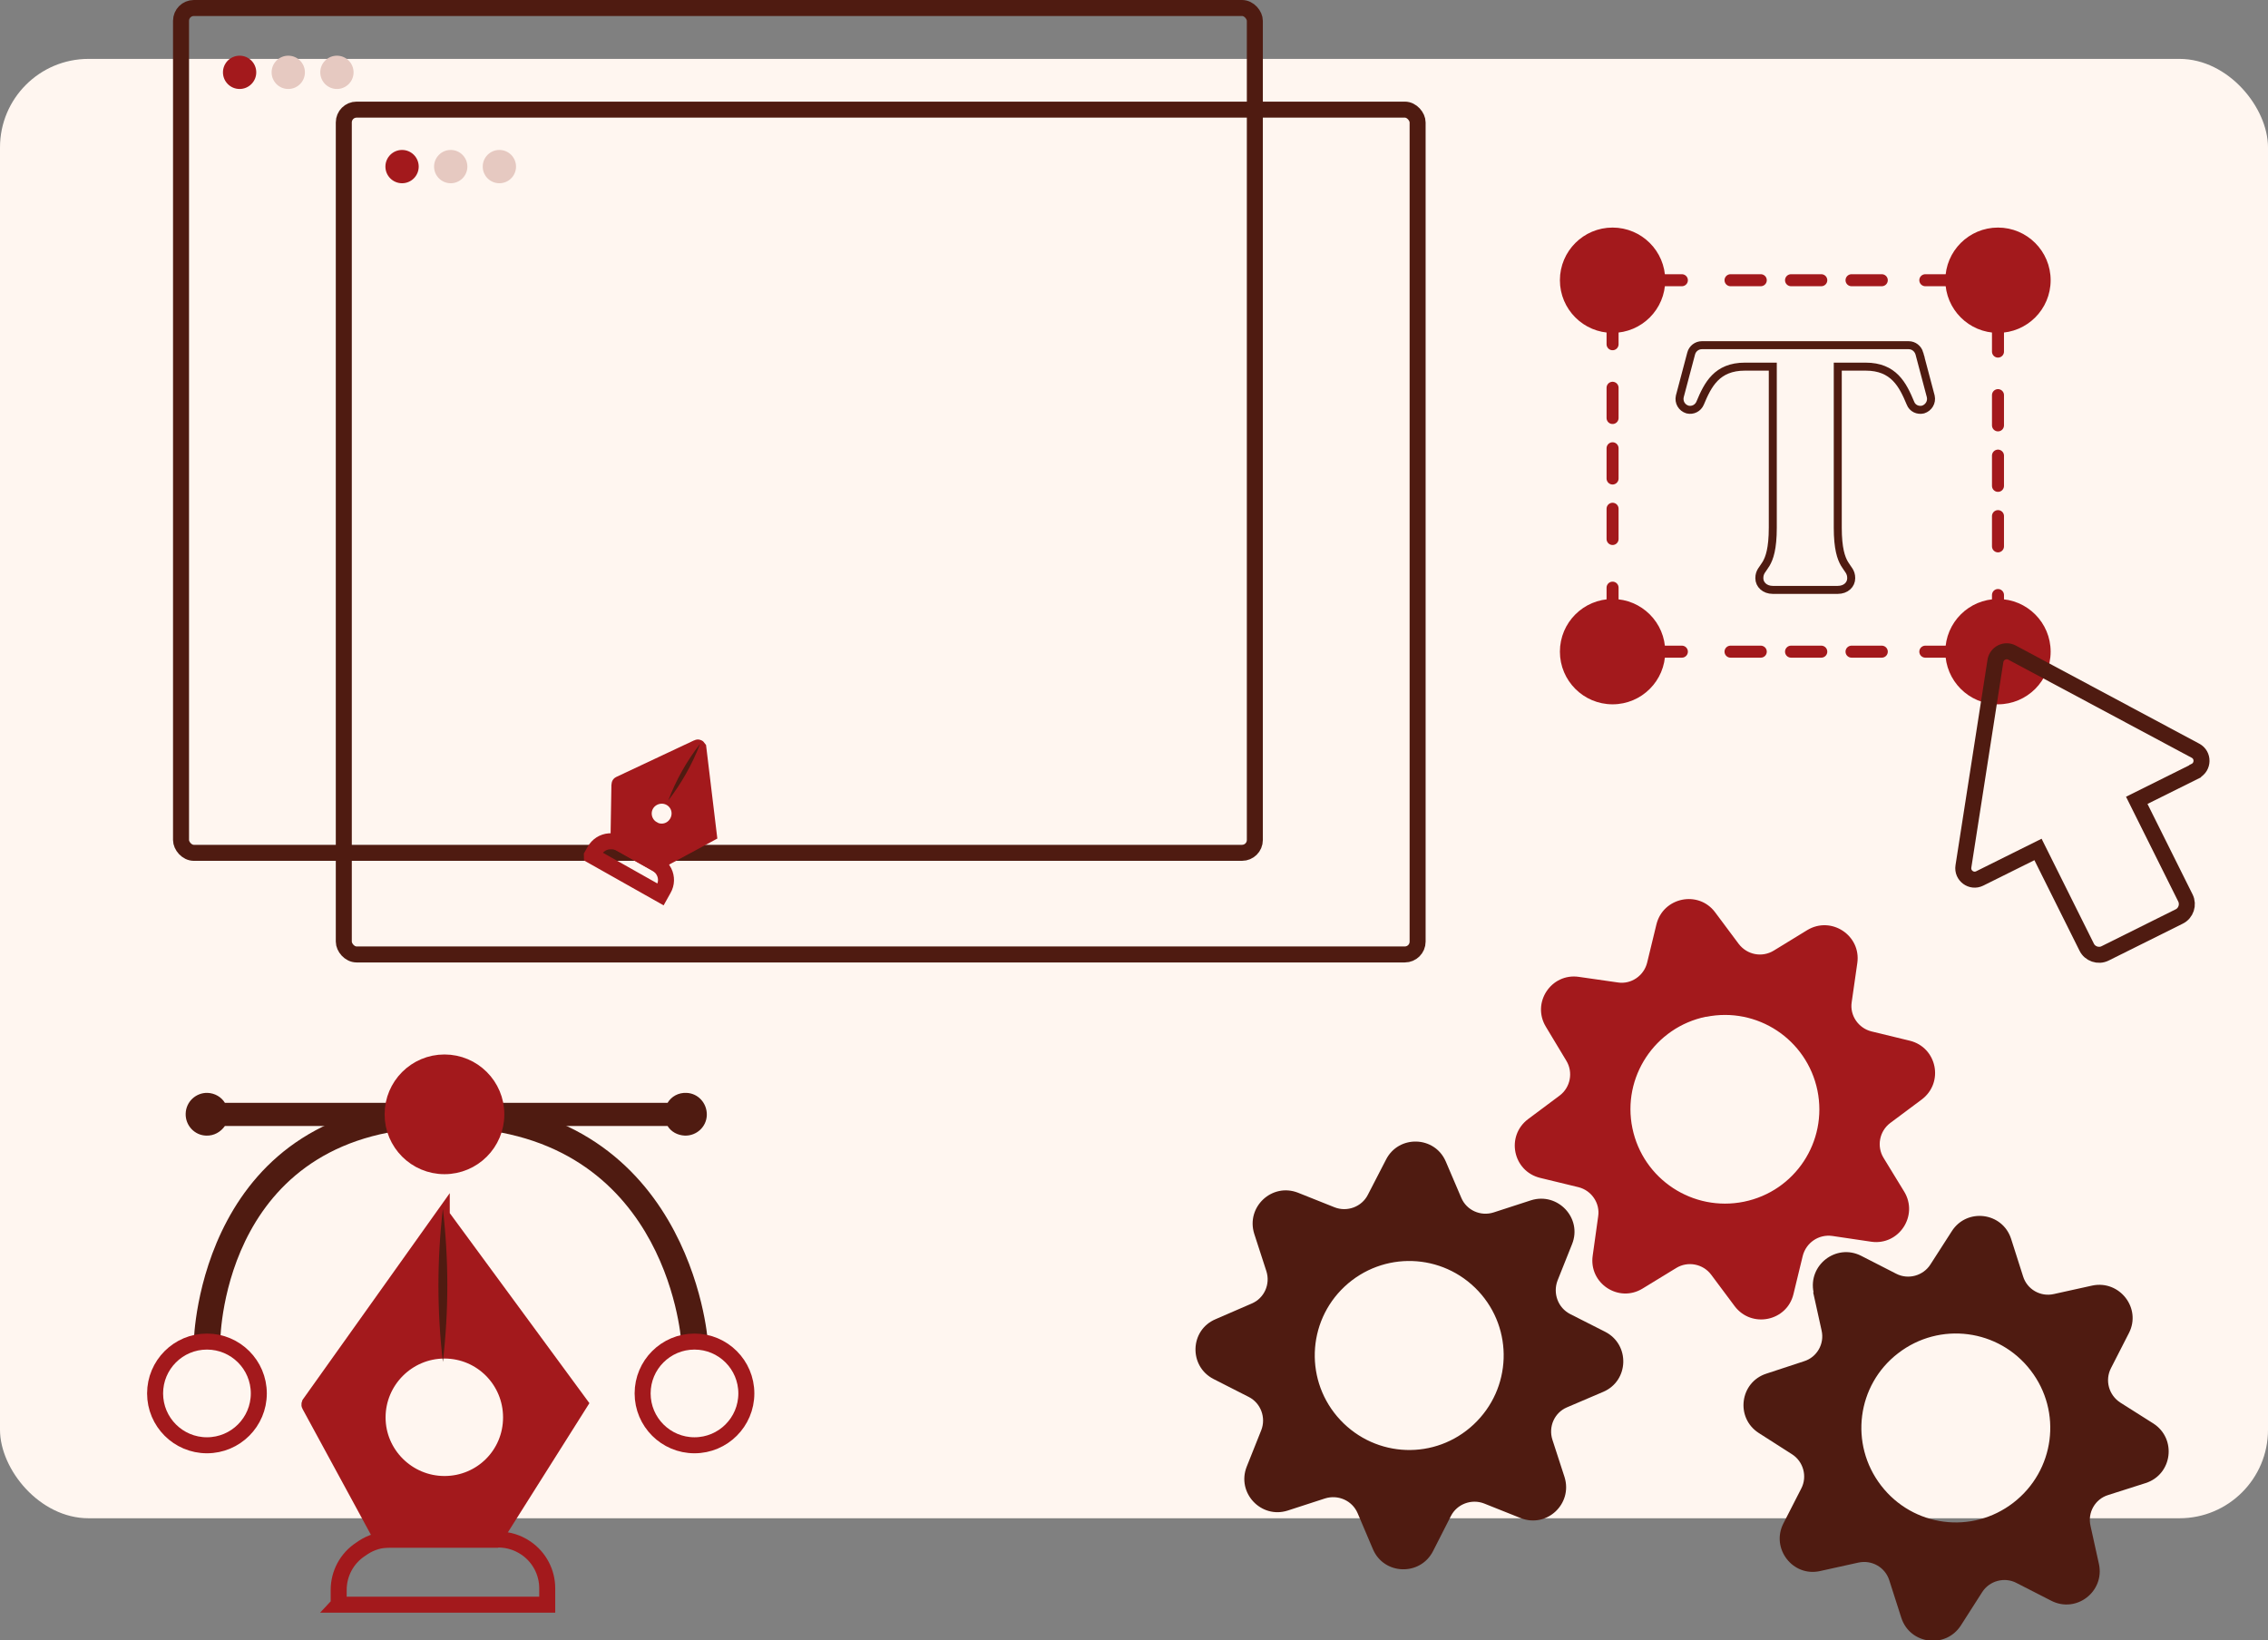 <?xml version="1.0" encoding="UTF-8"?>
<svg id="Calque_2" data-name="Calque 2" xmlns="http://www.w3.org/2000/svg" viewBox="0 0 141.7 102.5">
  <rect x="0" y="0" width="141.7" height="102.5" fill="#808080" stroke="none"/>
  <defs>
    <style>
      .cls-1, .cls-2, .cls-3, .cls-4, .cls-5 {
        fill: none;
      }

      .cls-1, .cls-6, .cls-3, .cls-5 {
        stroke-miterlimit: 10;
      }

      .cls-1, .cls-5 {
        stroke: #4f1b11;
      }

      .cls-7, .cls-6 {
        fill: #a3191c;
      }

      .cls-2 {
        stroke-dasharray: 1.89 1.89;
      }

      .cls-2, .cls-6, .cls-3, .cls-4 {
        stroke: #a3191c;
      }

      .cls-2, .cls-4 {
        stroke-linecap: round;
        stroke-linejoin: round;
        stroke-width: .75px;
      }

      .cls-8 {
        fill: #e6c9c1;
      }

      .cls-9 {
        fill: #fff6f0;
      }

      .cls-10 {
        fill: #4f1b11;
      }

      .cls-5 {
        stroke-width: .5px;
      }
    </style>
  </defs>
  <g id="Calque_1-2" data-name="Calque 1">
    <g id="UX_UI" data-name="UX/UI">
      <rect class="cls-9" y="3.68" width="141.7" height="91.19" rx="5.53" ry="5.53"/>
      <g>
        <path class="cls-10" d="M42.57,83.89c-.04-.55-1.08-13.44-14.79-13.44s-14.01,12.85-14.02,13.4l-1.65-.02c0-.15.35-15.03,15.67-15.03s16.43,14.83,16.44,14.98l-1.65.11Z"/>
        <g>
          <path class="cls-3" d="M21.15,100.27h13.04v-1.02c0-1-.49-1.94-1.32-2.51h0c-.51-.35-1.11-.54-1.72-.54h-6.79c-.59,0-1.17.17-1.67.5l-.16.11c-.86.56-1.37,1.52-1.37,2.54v.91Z"/>
          <path class="cls-6" d="M27.6,76.12l-8.26,11.6s-.02.05,0,.08l4.57,8.41h6.94l5.37-8.51-8.5-11.57s-.09-.04-.12,0ZM27.77,92.73c-2.29,0-4.18-1.86-4.18-4.16s1.88-4.18,4.18-4.18,4.16,1.86,4.16,4.18-1.86,4.16-4.16,4.16Z"/>
          <path class="cls-10" d="M27.67,85.1c-.37-3.19-.37-6.38,0-9.57.37,3.19.37,6.38,0,9.57h0Z"/>
        </g>
        <circle class="cls-3" cx="12.93" cy="87.07" r="3.24"/>
        <circle class="cls-3" cx="43.39" cy="87.07" r="3.24"/>
        <path class="cls-10" d="M44.16,69.68c-.02.73-.64,1.3-1.37,1.28-.46-.02-.86-.24-1.08-.6H14.05c-.26.37-.68.62-1.17.6-.73-.02-1.3-.64-1.28-1.37.02-.75.64-1.32,1.37-1.3.46.02.86.26,1.08.62h27.66c.24-.4.68-.64,1.17-.62.73.02,1.3.64,1.28,1.39Z"/>
        <circle class="cls-6" cx="27.77" cy="69.63" r="3.24"/>
      </g>
      <g>
        <g>
          <circle class="cls-7" cx="100.75" cy="17.51" r="3.29"/>
          <circle class="cls-7" cx="124.83" cy="17.51" r="3.29"/>
          <circle class="cls-7" cx="100.75" cy="40.72" r="3.29"/>
          <circle class="cls-7" cx="124.83" cy="40.72" r="3.29"/>
          <g>
            <line class="cls-4" x1="103.47" y1="17.51" x2="105.08" y2="17.51"/>
            <line class="cls-2" x1="108.12" y1="17.51" x2="118.77" y2="17.51"/>
            <line class="cls-4" x1="120.29" y1="17.51" x2="121.9" y2="17.51"/>
          </g>
          <g>
            <line class="cls-4" x1="103.47" y1="40.72" x2="105.08" y2="40.72"/>
            <line class="cls-2" x1="108.12" y1="40.72" x2="118.77" y2="40.72"/>
            <line class="cls-4" x1="120.29" y1="40.72" x2="121.9" y2="40.72"/>
          </g>
          <g>
            <line class="cls-4" x1="100.75" y1="38.33" x2="100.75" y2="36.72"/>
            <line class="cls-2" x1="100.75" y1="33.68" x2="100.75" y2="23.03"/>
            <line class="cls-4" x1="100.75" y1="21.51" x2="100.75" y2="19.9"/>
          </g>
          <g>
            <line class="cls-4" x1="124.83" y1="38.79" x2="124.83" y2="37.18"/>
            <line class="cls-2" x1="124.83" y1="34.14" x2="124.83" y2="23.49"/>
            <line class="cls-4" x1="124.83" y1="21.97" x2="124.83" y2="20.36"/>
          </g>
          <path class="cls-5" d="M119.92,22.09l.71,2.68c.08.36-.13.71-.48.82-.33.08-.67-.08-.79-.4-.48-1.15-1.04-2.28-2.8-2.28h-1.74v10.06c0,2.63.84,2.34.84,3.16,0,.4-.33.73-.84.73h-4.06c-.5,0-.84-.33-.84-.73,0-.82.84-.52.84-3.16v-10.06h-1.74c-1.76,0-2.32,1.13-2.8,2.28-.13.31-.46.48-.79.4-.36-.11-.56-.46-.48-.82l.71-2.68c.08-.31.36-.52.67-.52h12.92c.31,0,.58.21.67.52Z"/>
        </g>
        <path class="cls-1" d="M137.14,48.2l-3.64,1.81,3.04,6.1c.21.42.04.95-.39,1.16l-4.62,2.3c-.43.22-.96.03-1.16-.39l-3.04-6.1-3.64,1.81c-.52.26-1.11-.18-1.02-.75l2-12.84c.08-.49.61-.75,1.04-.52l11.46,6.13c.51.27.5,1.01-.02,1.27Z"/>
      </g>
      <g>
        <g>
          <rect class="cls-1" x="11.31" y=".5" width="67.09" height="52.79" rx=".8" ry=".8"/>
          <g>
            <circle class="cls-7" cx="14.97" cy="4.52" r="1.04"/>
            <circle class="cls-8" cx="18.01" cy="4.52" r="1.04"/>
            <circle class="cls-8" cx="21.05" cy="4.52" r="1.04"/>
          </g>
        </g>
        <g>
          <rect class="cls-1" x="21.48" y="6.85" width="67.09" height="52.79" rx=".8" ry=".8"/>
          <g>
            <circle class="cls-7" cx="25.12" cy="10.41" r="1.04"/>
            <circle class="cls-8" cx="28.16" cy="10.41" r="1.04"/>
            <circle class="cls-8" cx="31.2" cy="10.41" r="1.04"/>
          </g>
        </g>
      </g>
      <g>
        <path class="cls-3" d="M36.98,53.47l4.29,2.42.19-.34c.19-.33.2-.73.03-1.07h0c-.1-.21-.27-.38-.47-.5l-2.24-1.26c-.2-.11-.42-.16-.64-.15h-.07c-.39.03-.73.25-.92.59l-.17.3Z"/>
        <path class="cls-6" d="M43.59,46.71l-4.87,2.29s-.02.01-.02.02l-.06,3.62,2.29,1.29,3.35-1.81-.65-5.39s-.02-.03-.04-.02ZM40.79,51.81c-.54-.3-.73-.99-.43-1.52s.99-.73,1.53-.43.73.98.42,1.53-.98.73-1.52.43Z"/>
        <path class="cls-10" d="M41.75,50.02c.49-1.28,1.15-2.46,1.99-3.54-.49,1.28-1.16,2.46-1.99,3.54h0Z"/>
      </g>
      <g>
        <path class="cls-7" d="M96.22,73.6l2.39.58c.82.2,1.37,1,1.24,1.83l-.34,2.44c-.26,1.74,1.62,2.98,3.11,2.07l2.11-1.29c.72-.44,1.67-.26,2.18.42l1.47,1.97c1.06,1.4,3.26.94,3.67-.75l.58-2.39c.21-.83,1-1.37,1.85-1.25l2.43.36c1.73.25,2.97-1.63,2.06-3.13l-1.29-2.11c-.44-.72-.26-1.67.42-2.18l1.97-1.47c1.4-1.06.95-3.25-.75-3.67l-2.39-.58c-.82-.2-1.37-1-1.24-1.83l.35-2.44c.25-1.73-1.63-2.97-3.13-2.06l-2.09,1.28c-.74.45-1.67.26-2.19-.42l-1.47-1.97c-1.04-1.4-3.25-.95-3.67.75l-.58,2.39c-.2.82-1,1.37-1.83,1.24l-2.44-.35c-1.73-.25-2.97,1.63-2.05,3.13l1.27,2.11c.44.72.26,1.67-.42,2.18l-1.97,1.47c-1.4,1.06-.95,3.25.75,3.67ZM106.59,63.54c3.19-.65,6.3,1.4,6.96,4.6.65,3.19-1.4,6.3-4.59,6.95s-6.31-1.4-6.97-4.59,1.4-6.31,4.6-6.97Z"/>
        <path class="cls-10" d="M78.36,77.09l.76,2.34c.26.81-.13,1.69-.91,2.02l-2.26.98c-1.62.68-1.69,2.94-.13,3.74l2.2,1.12c.75.38,1.09,1.29.78,2.08l-.91,2.28c-.64,1.63.9,3.27,2.56,2.74l2.34-.76c.81-.25,1.69.13,2.03.92l.96,2.26c.69,1.61,2.95,1.68,3.75.12l1.12-2.2c.38-.75,1.29-1.09,2.08-.78l2.28.91c1.63.64,3.26-.89,2.74-2.56l-.76-2.34c-.26-.81.13-1.69.91-2.02l2.27-.97c1.61-.69,1.68-2.95.12-3.75l-2.19-1.11c-.76-.39-1.09-1.29-.79-2.09l.91-2.28c.65-1.62-.89-3.26-2.56-2.74l-2.34.76c-.81.26-1.69-.13-2.02-.91l-.97-2.27c-.69-1.61-2.95-1.68-3.74-.11l-1.13,2.19c-.38.75-1.29,1.09-2.08.78l-2.28-.91c-1.63-.64-3.26.89-2.74,2.56ZM92.36,80.67c2.22,2.38,2.1,6.1-.29,8.34s-6.1,2.1-8.33-.28-2.11-6.11.27-8.34c2.39-2.23,6.11-2.11,8.35.28Z"/>
        <path class="cls-10" d="M113.28,80.74l.53,2.4c.19.83-.29,1.67-1.1,1.92l-2.34.77c-1.67.53-1.96,2.76-.49,3.71l2.08,1.33c.71.45.97,1.39.58,2.14l-1.12,2.19c-.79,1.56.59,3.35,2.29,2.97l2.4-.53c.84-.18,1.67.29,1.93,1.11l.75,2.34c.54,1.67,2.77,1.95,3.72.48l1.33-2.08c.45-.71,1.39-.97,2.14-.58l2.19,1.12c1.56.79,3.33-.58,2.97-2.29l-.53-2.4c-.19-.83.29-1.67,1.1-1.92l2.35-.75c1.67-.54,1.95-2.77.48-3.72l-2.07-1.31c-.72-.47-.97-1.39-.58-2.15l1.12-2.19c.8-1.55-.58-3.33-2.29-2.97l-2.4.53c-.83.19-1.67-.29-1.92-1.1l-.75-2.35c-.54-1.67-2.77-1.95-3.71-.47l-1.33,2.07c-.45.71-1.39.97-2.14.58l-2.19-1.12c-1.56-.79-3.33.58-2.97,2.29ZM126.87,85.63c1.99,2.58,1.51,6.27-1.08,8.27s-6.27,1.51-8.26-1.07c-2-2.59-1.52-6.29,1.06-8.27,2.59-2,6.29-1.52,8.28,1.07Z"/>
      </g>
    </g>
  </g>
</svg>